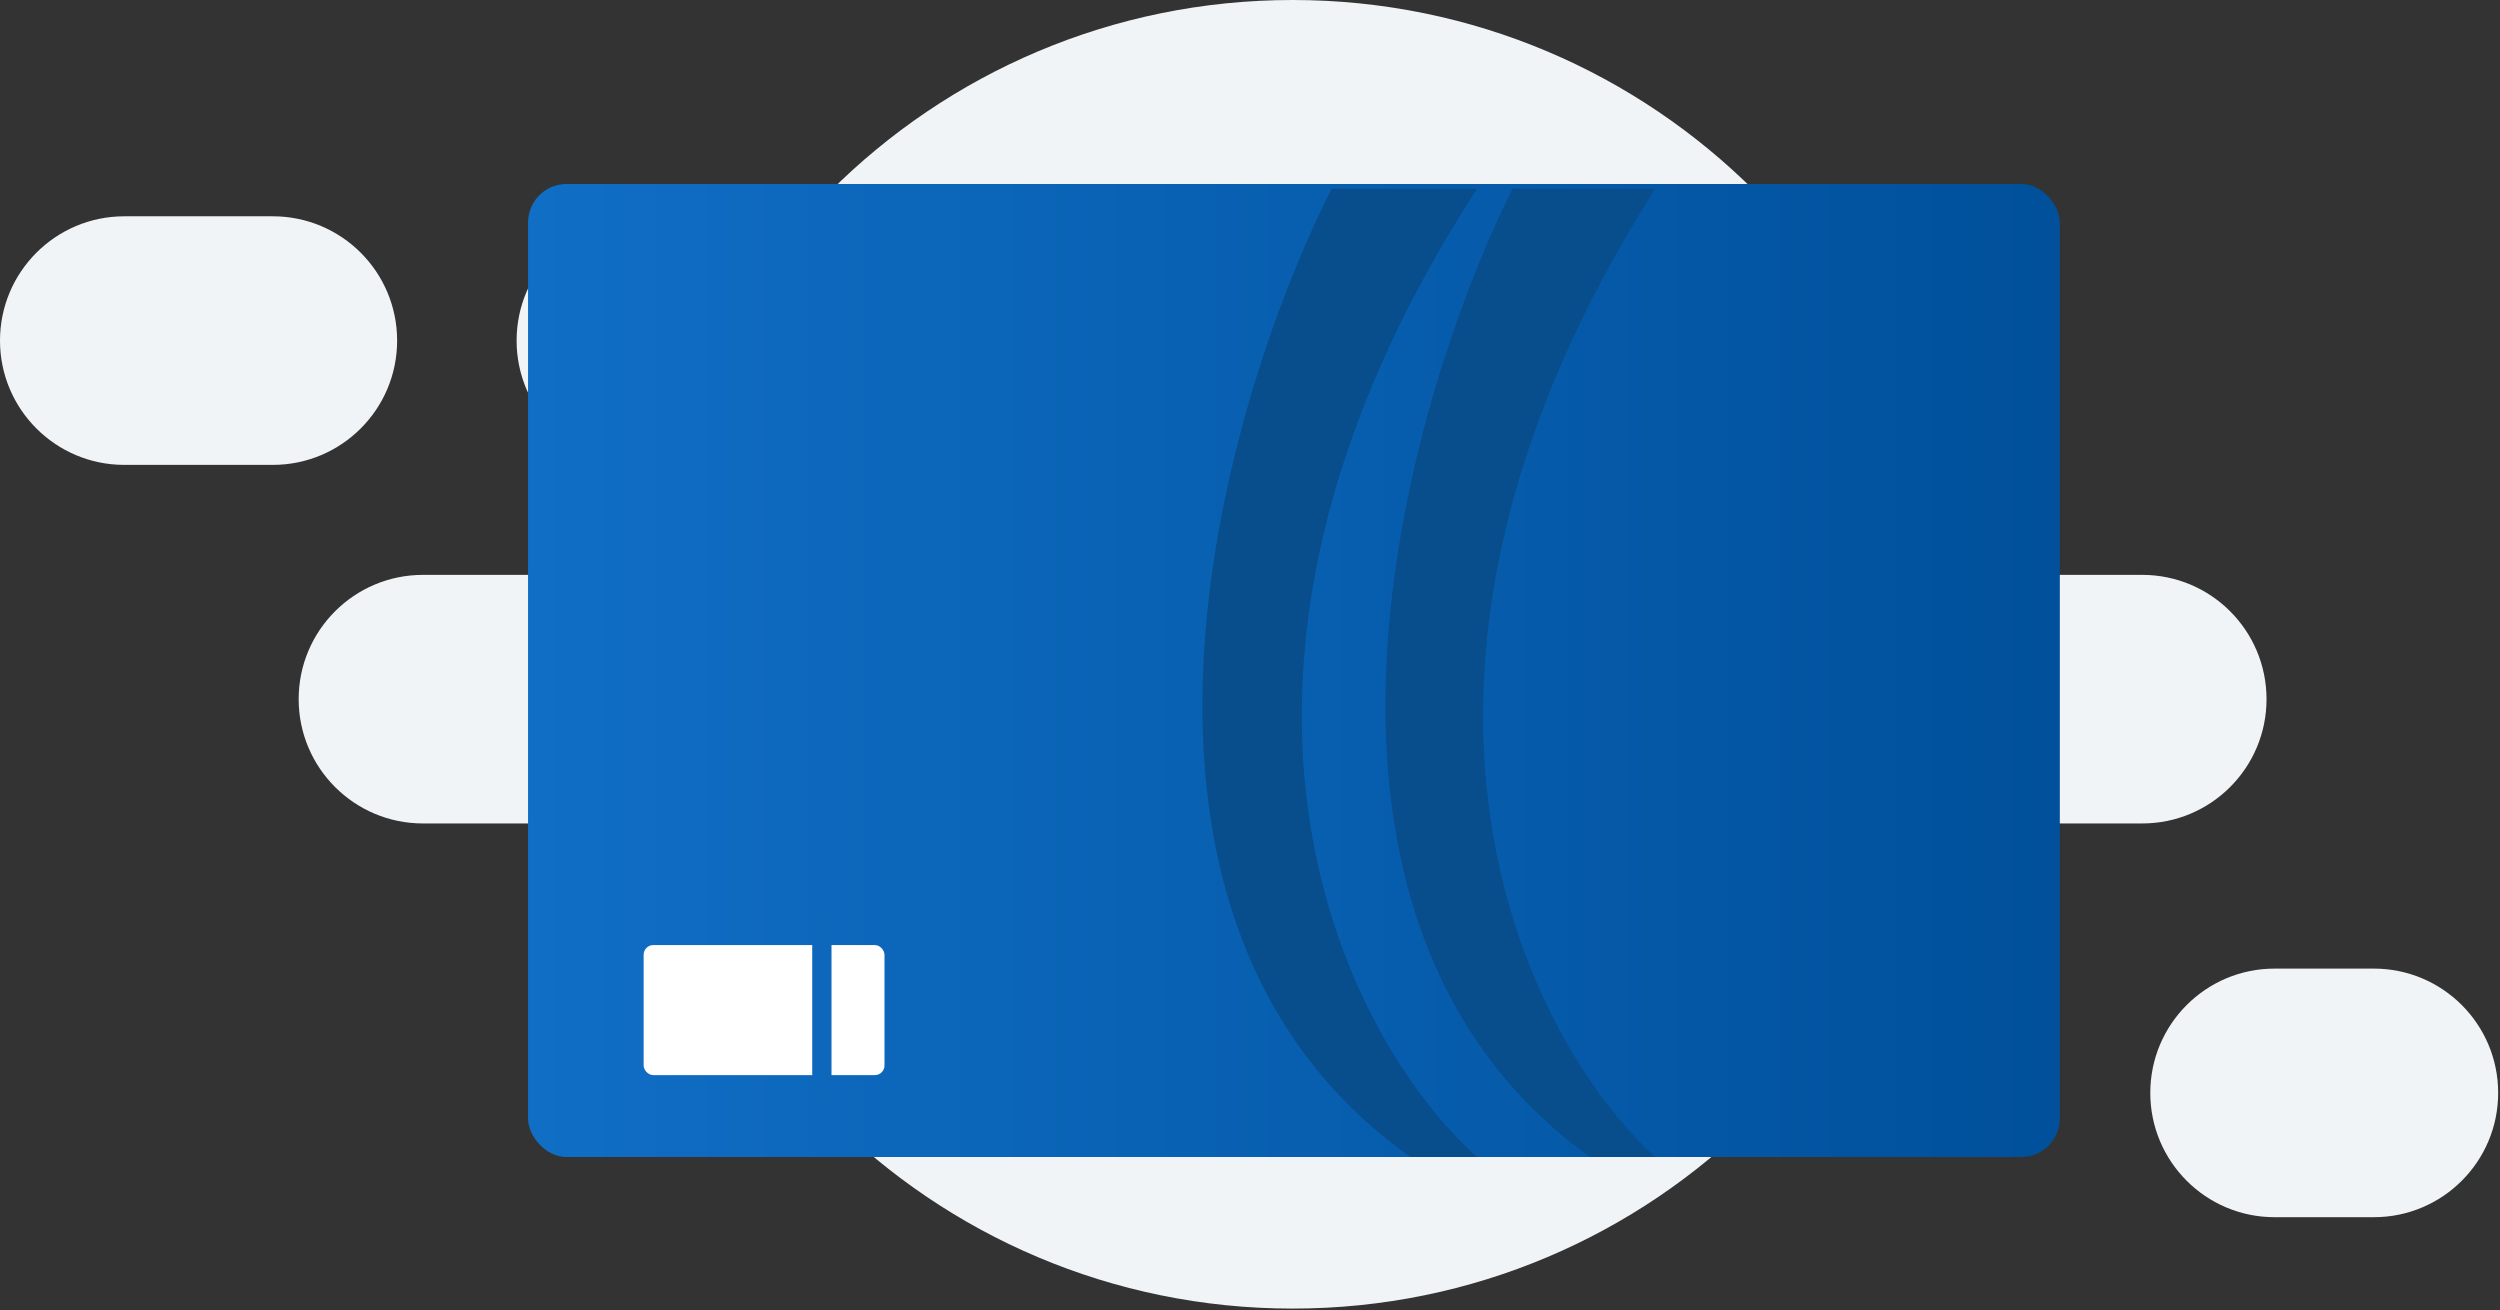 <svg width="519" height="272" viewBox="0 0 519 272" fill="none" xmlns="http://www.w3.org/2000/svg">
<rect x="0" y="0" width="519" height="272" fill="#333333" stroke="none"/>
<path d="M56.635 44.903H25.809C11.555 44.903 0 56.456 0 70.707C0 84.958 11.555 96.51 25.809 96.51H56.635C70.888 96.51 82.444 84.958 82.444 70.707C82.444 56.456 70.888 44.903 56.635 44.903Z" fill="#F0F4F6"/>
<path d="M268.343 271.662C343.361 271.662 404.174 210.848 404.174 135.831C404.174 60.813 343.361 0 268.343 0C193.326 0 132.513 60.813 132.513 135.831C132.513 210.848 193.326 271.662 268.343 271.662Z" fill="#F0F4F6"/>
<path d="M163.882 44.903H133.056C118.802 44.903 107.247 56.456 107.247 70.707C107.247 84.958 118.802 96.51 133.056 96.51H163.882C178.136 96.51 189.691 84.958 189.691 70.707C189.691 56.456 178.136 44.903 163.882 44.903Z" fill="#F0F4F6"/>
<path d="M444.722 119.343H87.812C73.558 119.343 62.003 130.895 62.003 145.146C62.003 159.397 73.558 170.95 87.812 170.95H444.722C458.976 170.95 470.531 159.397 470.531 145.146C470.531 130.895 458.976 119.343 444.722 119.343Z" fill="#F0F4F6"/>
<path d="M492.811 201.082H472.21C457.956 201.082 446.401 212.635 446.401 226.886C446.401 241.137 457.956 252.689 472.21 252.689H492.811C507.065 252.689 518.62 241.137 518.62 226.886C518.62 212.635 507.065 201.082 492.811 201.082Z" fill="#F0F4F6"/>
<rect x="109.62" y="38.196" width="318" height="202" rx="8" fill="url(#paint0_linear)"/>
<rect x="133.62" y="196.196" width="50" height="27" rx="2" fill="white"/>
<rect x="168.62" y="187.196" width="4" height="42" fill="#0D68BB"/>
<path d="M292.834 240.196C223.384 190.994 252.967 85.695 276.44 39.196H306.62C240.747 140.898 279.173 215.572 306.62 240.196H292.834Z" fill="#084D8C"/>
<path d="M330.076 240.196C261.844 190.994 290.909 85.695 313.97 39.196H343.62C278.902 140.898 316.654 215.572 343.62 240.196H330.076Z" fill="#084D8C"/>
<defs>
<linearGradient id="paint0_linear" x1="427.62" y1="139.196" x2="109.62" y2="139.196" gradientUnits="userSpaceOnUse">
<stop stop-color="#00509B"/>
<stop offset="1" stop-color="#106EC5"/>
</linearGradient>
</defs>
</svg>
